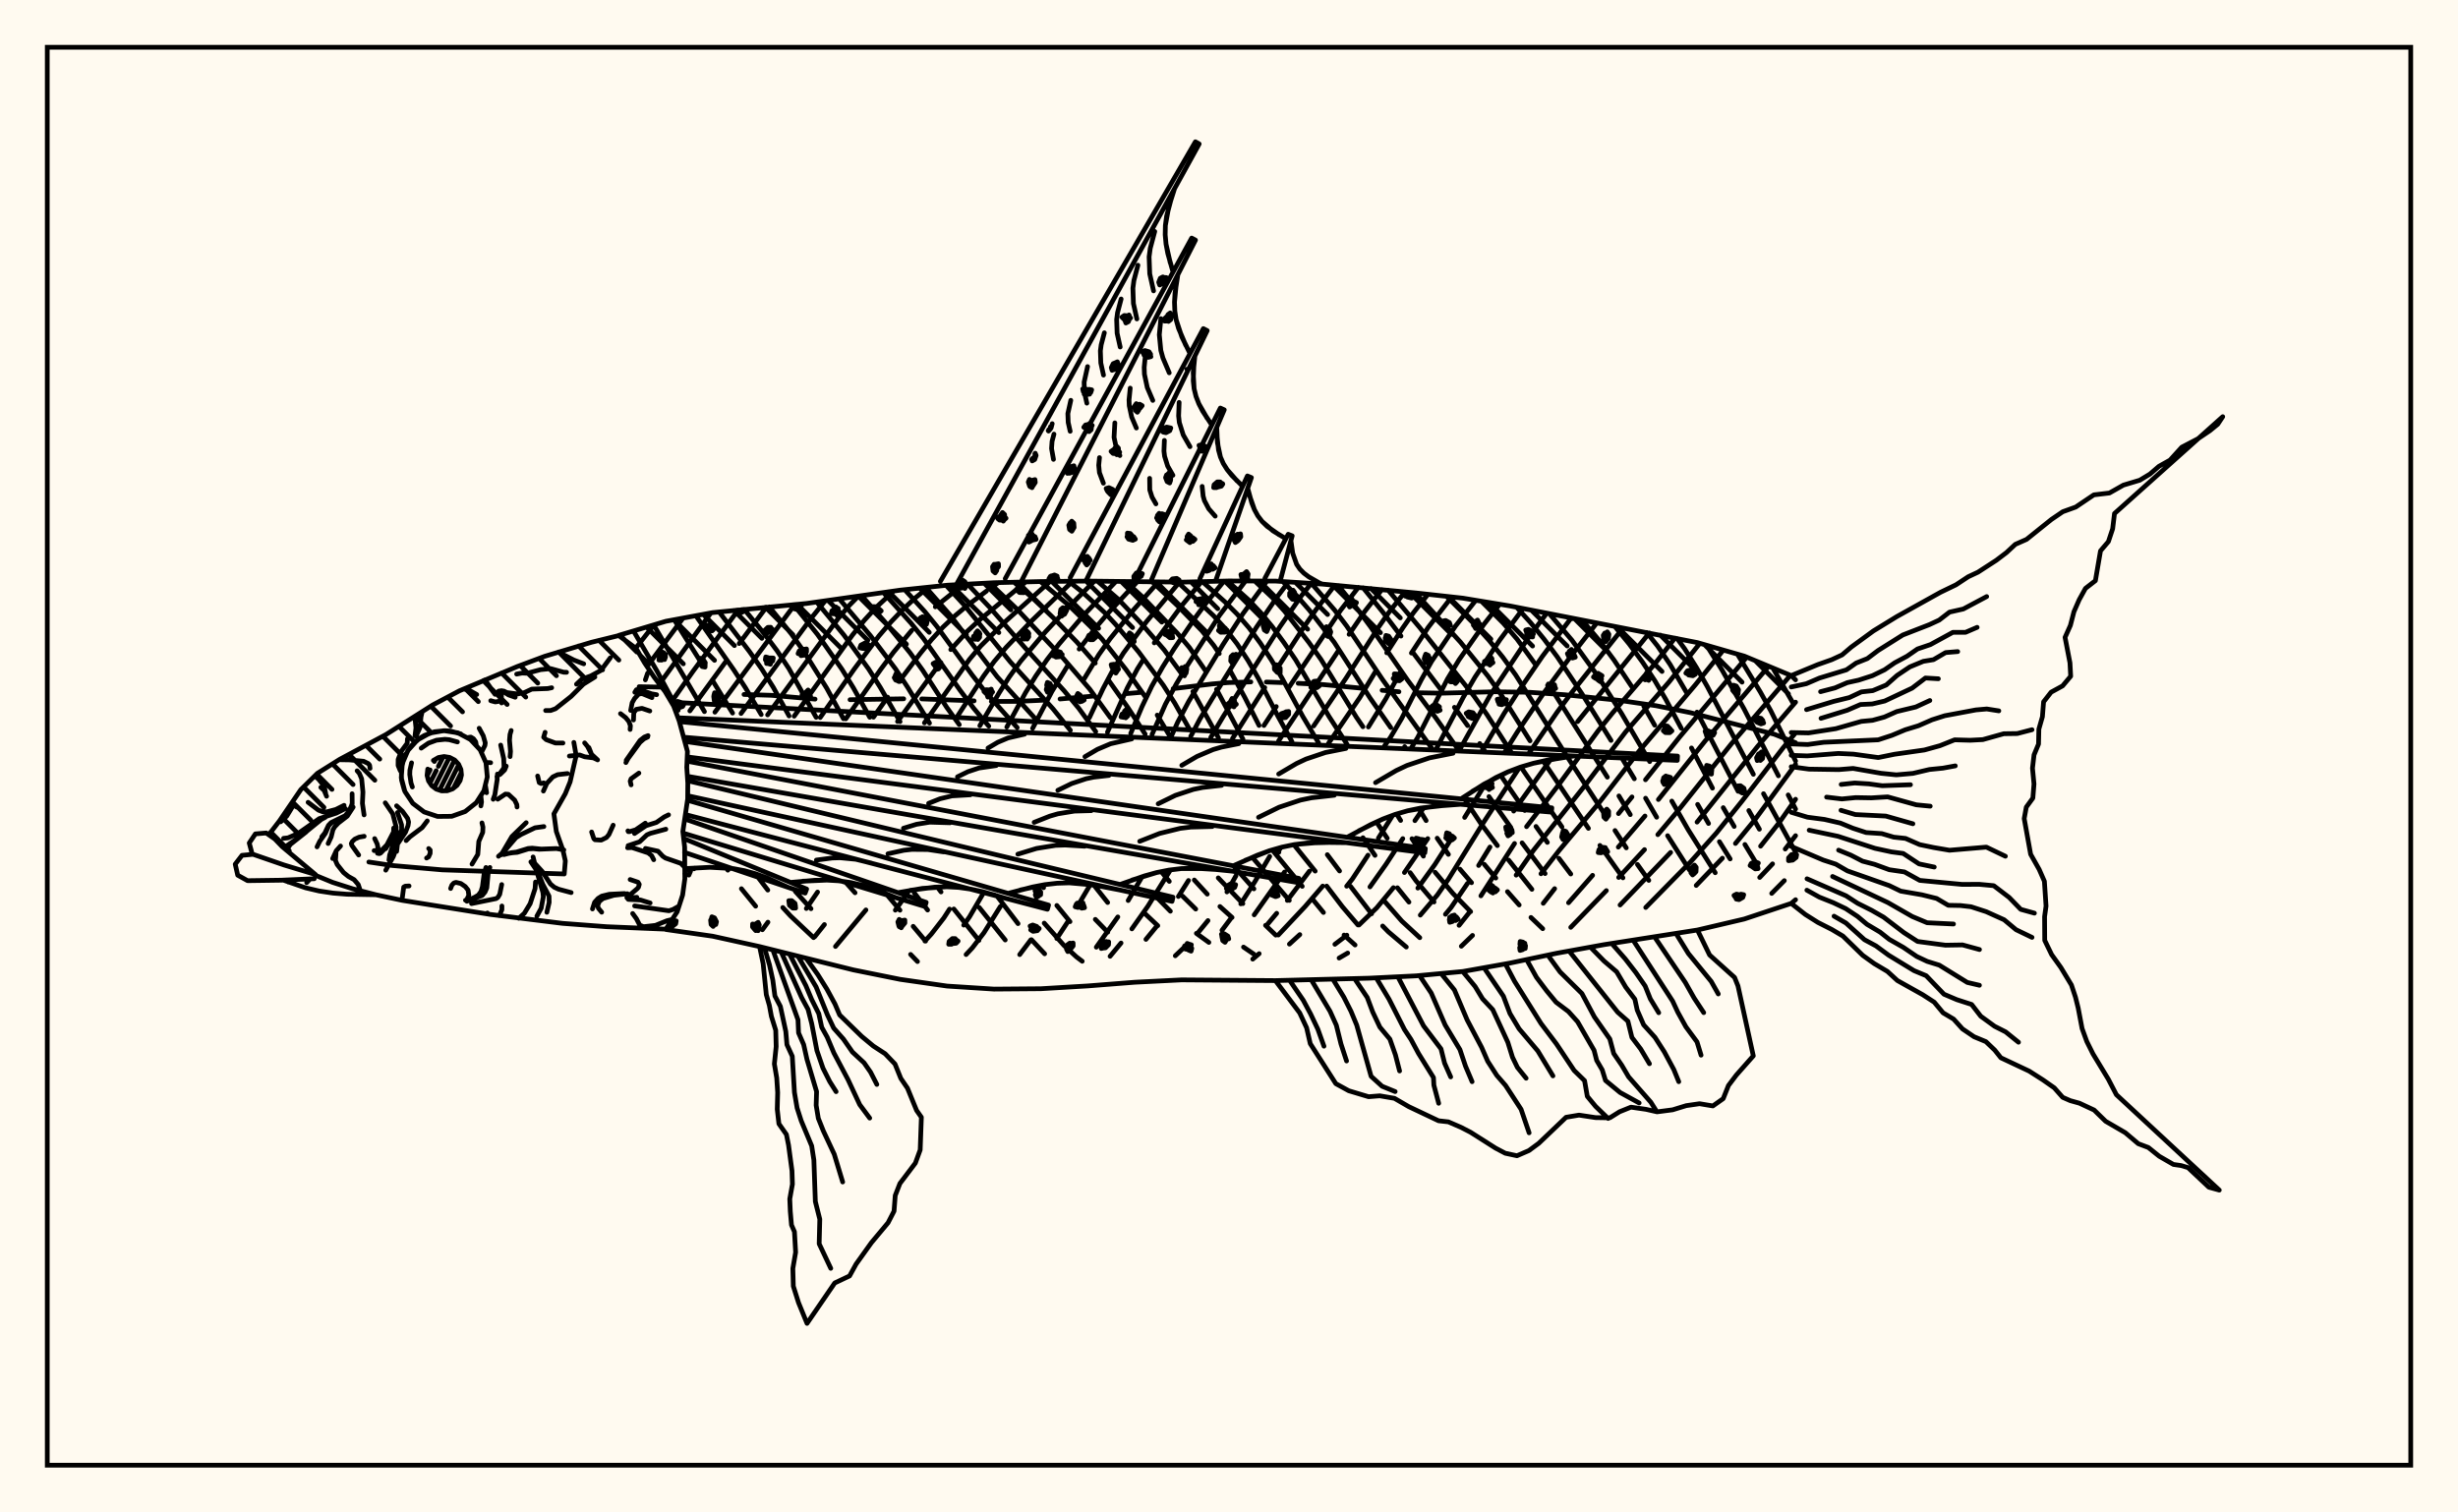 <svg xmlns="http://www.w3.org/2000/svg" width="520" height="320"><rect x="0" y="0" width="520" height="320" fill="floralwhite"/><rect x="10" y="10" width="500" height="300" stroke="black" stroke-width="1" fill="none"/><path stroke="black" stroke-width="1" fill="none" stroke-linecap="round" stroke-linejoin="round" d="
M 130.9 134.43 140.85 131.45 150.77 129.61 170.61 127.68 190.45 124.86 200.37 123.82 210.29 123.29 220.21 123.04 230.13 122.94 249.97 123.17 259.9 122.92 269.82 122.94 279.74 123.58 299.58 125.46 309.5 126.56 319.42 128.2 359.1 135.96 369.02 138.82 378.94 142.94 379.86 143.84 
M 379.86 190.36 378.94 191.14 369.02 194.44 359.1 196.77 339.26 199.88 329.34 201.68 319.42 203.77 309.5 205.54 299.58 206.47 289.66 206.96 269.82 207.47 249.97 207.32 240.05 207.82 230.13 208.6 220.21 209.19 210.29 209.27 200.37 208.63 190.45 207.21 180.53 205.21 160.69 200.27 150.77 198.08 140.86 196.66 
M 379.86 157.14 375.34 155.34 357.59 150.78 350.32 149.31 342.65 148.19 331.04 146.99 323.54 146.47 316.12 146.36 304.9 146.66 299.5 146.56 
M 295.95 146.36 292.39 146.05 
M 288.83 145.68 279.93 144.84 274.63 144.57 
M 271.21 144.42 267.89 144.3 
M 264.62 144.28 259.77 144.42 256.52 144.7 248.19 145.7 
M 241.45 146.48 238.1 146.77 
M 231.33 147.27 224.26 147.89 
M 220.65 148.15 215.19 148.4 209.72 148.41 
M 206.08 148.29 194.99 147.87 
M 191.18 147.85 179.83 148.04 
M 172.43 147.92 163.17 147.11 157.4 146.93 
M 153.64 183.63 153.98 184.11 
M 156.85 188.03 159.86 191.73 
M 159.79 184.85 162.43 188.32 
M 165.6 192.01 167.23 193.78 172.11 198.38 
M 134.02 133.5 139.02 142.03 143.47 150.28 
M 168.25 188.59 171.57 192.26 
M 138.29 132.22 149.03 150.56 
M 142.63 131.12 148.35 140.21 
M 150.68 143.88 154.98 150.87 
M 178.81 186.56 180.89 188.89 
M 192.64 201.93 194.1 203.44 
M 147.21 130.27 155.24 141.74 157.71 145.53 161.04 151.18 
M 187.43 189.06 190.39 192.58 
M 193.19 195.99 195.81 199.12 
M 152.13 129.47 158.56 137.86 161.13 141.51 163.59 145.42 166.93 151.48 
M 193.4 188.89 196.24 192.54 
M 157.44 128.92 161.72 134.13 164.4 137.69 166.91 141.48 172.66 151.77 
M 198.31 187.68 199.08 188.71 
M 201.79 192.32 207.1 198.97 
M 162.75 128.4 167.41 134.11 170.02 137.79 174.89 145.59 178.44 152.07 
M 207.16 192 212.66 198.88 
M 167.87 127.93 172.96 134.25 178.11 141.59 180.53 145.52 184 151.76 
M 210.85 189.48 215.37 195.42 
M 218.21 198.82 221 201.8 
M 172.77 127.37 178.53 134.35 183.76 141.54 186.23 145.44 190.41 152.68 
M 220.91 195.31 225.07 200.01 227.72 202.45 228.95 203.38 
M 177.54 126.69 184.14 134.48 189.48 141.56 192.03 145.43 196.64 152.99 
M 220.41 187.29 220.78 187.81 
M 223.58 191.58 226.36 195 
M 182.26 126.02 187.1 131.46 192.52 138.11 195.16 141.76 200.28 149.65 202.94 153.32 
M 231.72 194.52 234.35 197.23 
M 186.88 125.36 192.74 131.85 195.37 135.11 203.12 146.06 206 149.87 209.18 153.63 
M 231.64 187.55 234.33 190.95 
M 191.39 124.76 195.62 129.37 198.17 132.5 205.68 142.83 208.5 146.44 215.19 153.94 
M 242.21 193.29 244.93 195.85 
M 195.86 124.29 201.03 130.17 210.97 143.2 218.86 151.87 
M 244.82 189.96 247.6 192.79 
M 253.1 197.48 255.74 199.39 
M 200.15 123.84 204.01 128.04 213.7 140 222.76 149.96 226.44 154.51 
M 245.66 184.42 247.37 186.48 
M 250.18 189.6 252.96 192.34 
M 263.07 200.38 265.25 201.87 
M 204.69 123.58 209.51 128.65 216.67 136.86 225.13 146.16 228.21 149.85 231.81 154.79 
M 252.66 186.19 255.4 189.18 
M 258.08 191.8 260.65 194.11 
M 209.36 123.34 215.07 128.8 224.9 139.25 230.56 145.83 234.94 151.88 
M 257.73 185.74 262.93 191.18 
M 267.73 195.78 269.89 197.85 
M 214.51 123.18 218.22 126.31 222.93 130.82 227.8 135.83 231.71 140.3 
M 234.41 143.76 238.59 149.67 242.26 155.32 
M 260.94 183.17 265.27 188.06 
M 220.1 123.04 226 127.97 230.75 132.61 233.18 135.27 238.21 141.67 242.25 147.36 
M 244.81 151.3 247.38 155.58 
M 264.99 181.45 272.76 190.5 
M 226.07 122.98 228.98 125.27 233.68 129.6 236.01 132.11 240.89 137.94 246.1 144.97 248.52 148.76 251.71 154.41 
M 269.15 179.83 275.49 187.53 
M 277.8 190.4 279.98 193.06 
M 284.34 197.84 286.67 199.94 
M 232.18 122.97 236.57 126.77 241.22 131.66 246.27 137.48 250.06 142.66 
M 252.36 146.31 257.77 156.11 
M 273.73 178.72 278.23 184.31 
M 280.66 187.47 283.98 191.83 287.28 195.7 
M 238.17 123.06 241.69 126.28 249.03 133.92 251.62 136.99 255.22 142.19 
M 257.36 145.85 262.95 156.38 
M 280.8 180.83 283.39 184.28 
M 285.71 187.53 290.16 193.34 
M 292.51 195.92 293.72 197.16 297.51 200.37 
M 243.78 123.12 249.12 128.16 254.26 133.45 256.77 136.55 257.94 138.28 
M 260.2 141.83 263.3 147.48 266.36 153.49 
M 292.94 190.73 296.55 194.87 300.36 198.39 
M 249.17 123.17 256.74 130.28 259.28 133.08 261.72 136.24 264.04 139.77 266.2 143.51 270.35 151.53 273.32 156.91 
M 288.34 177.24 290.89 180.98 
M 295.63 187.83 298.07 190.86 
M 254.37 123.06 259.17 127.37 261.71 129.92 264.21 132.81 266.64 136.08 268.98 139.66 271.22 143.48 275.61 151.58 278.96 157.19 
M 291.19 173.91 293.48 177.36 
M 298.32 184.63 299.55 186.34 303.37 190.84 
M 259.68 122.93 264.16 126.93 266.68 129.59 269.18 132.62 271.65 136 274.1 139.61 281.14 151.56 284.99 157.5 
M 295.45 172.22 296.31 173.59 
M 298.71 177.45 301.13 181.14 
M 303.61 184.55 307.37 189.03 311.12 192.88 
M 265.45 122.93 269.19 126.46 271.74 129.3 276.89 135.91 279.47 139.53 286.91 151.69 288.33 153.76 
M 300.15 171.05 301.7 173.62 
M 304.04 177.34 306.42 180.77 
M 308.85 183.89 311.31 186.76 
M 271.4 123.05 274.38 126.09 277 129.1 282.25 135.88 289.87 147.72 294.22 153.94 
M 297.16 157.97 297.27 158.13 
M 314.01 182.87 316.44 185.78 
M 318.91 188.65 321.39 191.47 
M 323.88 194.11 326.37 196.49 
M 277.44 123.43 282.33 129.06 284.89 132.44 292.51 143.82 302.98 158.42 
M 309.58 168.68 313.28 174.24 316.78 178.91 
M 319.17 181.98 324.08 188.16 
M 283.1 123.88 287.47 129.26 289.98 132.66 297.8 143.93 303.77 151.92 308.57 158.7 
M 315 168.54 319.64 175.1 
M 322 178.33 326.87 184.83 
M 288.37 124.35 292.54 129.51 296.38 134.58 
M 298.99 138.17 304.72 145.76 
M 307.69 149.65 310.48 153.52 
M 313.05 157.31 314.16 158.99 
M 317.85 164.6 322.57 171.48 
M 324.95 174.86 327.35 178.23 
M 329.8 181.6 332.3 184.92 
M 293.67 124.87 300.37 132.8 311.85 147.31 314.56 151.17 319.78 159.28 
M 321.75 162.27 330.43 174.95 
M 299.43 125.45 308.96 135.85 314.81 143.08 317.52 146.91 323.69 156.74 
M 326.47 161.03 336.04 175.26 
M 338.47 178.87 343.34 185.73 
M 306.03 126.18 312.02 132.17 315 135.46 317.9 139.02 320.63 142.78 331.39 159.87 
M 331.58 160.15 339.25 171.93 
M 341.66 175.72 344.05 179.39 
M 346.41 182.9 348.81 186.27 
M 313.4 127.21 318.03 131.85 320.93 135.21 324.98 140.79 
M 327.56 144.71 340.04 164.43 
M 342.49 168.4 344.89 172.36 
M 320.86 128.49 323.81 131.75 326.64 135.21 329.43 138.95 334.69 146.82 340.82 156.66 
M 343.29 160.68 345.75 164.77 
M 348.13 168.88 350.47 172.91 
M 352.79 176.81 357.41 184.06 
M 327.79 129.87 332.53 135.43 338.1 143.15 343.06 150.98 349.01 161.14 
M 353.68 169.49 357.14 175.55 362.86 184.65 
M 334.74 131.26 338.58 135.8 341.45 139.65 345.35 145.49 
M 347.75 149.42 350.05 153.43 
M 359.14 170.19 361.45 174.23 
M 363.75 178.08 366.02 181.73 
M 341.66 132.6 344.66 136.24 347.48 140.08 350.06 143.98 352.39 147.95 355.67 154.07 
M 357.84 158.25 362.28 166.75 
M 364.56 170.88 366.87 174.86 
M 369.14 178.67 371.35 182.31 
M 348.36 133.81 350.66 136.68 353.32 140.59 356.83 146.59 
M 359.01 150.66 367.7 167.42 
M 369.97 171.49 372.21 175.44 
M 354.8 135.09 356.38 137.25 358.88 141.22 361.19 145.26 370.93 163.82 
M 373.08 167.93 379.86 180.29 
M 361.01 136.51 364.37 141.87 368.94 149.95 376.23 164.14 
M 378.3 168.19 379.86 171.17 
M 367.56 138.4 372.41 146.42 374.63 150.41 379.86 161.01 
M 375.04 141.32 379.29 148.7 
M 131.32 134.31 131.07 134.6 
M 138.36 132.2 134.49 137.13 
M 144.51 130.77 136.89 141.02 
M 150.38 129.69 139.5 144.73 
M 156.18 129.05 146.56 142.1 142.02 148.54 
M 162.14 128.45 156.38 136.16 
M 153.55 139.97 145.94 150.41 
M 168.15 127.9 151.24 150.68 
M 174.58 127.11 171.62 130.79 156.77 150.96 
M 181.62 126.11 179.72 128.03 177.22 130.99 162.39 151.25 
M 189.08 125.05 185.43 128.43 182.86 131.23 180.32 134.38 168.01 151.53 
M 146.96 183.64 146.85 183.82 
M 196.46 124.23 193.62 126.5 191.08 128.88 188.52 131.55 185.95 134.54 180.71 141.57 173.52 151.81 
M 204.21 123.61 201.75 125.29 197.87 128.39 
M 192.87 133.39 189.04 137.98 186.39 141.53 178.93 152.09 
M 211.22 123.26 210.63 123.67 
M 208.69 125.06 204.62 128.12 202 130.32 199.49 132.69 197.09 135.31 194.68 138.26 190.72 143.51 
M 187.79 147.5 184.78 151.74 
M 217 123.12 207.37 131.04 204.75 133.46 201.14 137.44 
M 198.82 140.4 189.88 152.65 
M 162.46 195.11 161.29 196.71 
M 222.15 123.02 212.85 131.35 207.47 136.68 205.1 139.5 195.57 152.94 
M 172.96 188.74 170.58 192.22 
M 226.91 122.98 218.41 131.2 212.88 136.94 210.34 139.94 208.08 143.04 202.44 151.71 
M 174.41 195.61 172.35 198.2 
M 231.51 122.96 226.6 127.9 221.18 133.67 215.88 139.95 213.51 143.24 211.4 146.55 207.29 153.54 
M 183.19 192.52 176.75 200.25 
M 236.07 123.03 229.33 130.08 224.06 136.25 221.49 139.59 219.11 143.05 216.96 146.54 212.99 153.83 
M 192.02 188.89 189.41 192.57 
M 240.59 123.09 234.62 129.5 232.08 132.46 228.3 137.33 
M 225.88 140.82 222.53 146.31 218.45 154.11 
M 245.05 123.13 239.8 129.03 234.85 135.14 232.47 138.5 229.1 144.05 
M 200.88 192.34 199.67 194.22 197.04 197.61 195.67 199.11 
M 249.51 123.17 242.54 131.53 237.67 138.17 235.43 141.79 233.36 145.69 230.46 151.85 
M 208.17 188.74 205.11 193.97 203.88 195.73 
M 254.19 123.07 250.04 128.08 244.19 136.02 
M 241.81 139.65 240.63 141.52 238.5 145.52 234.29 154.91 
M 211.64 191.78 208.17 197.33 205.69 200.56 204.38 201.96 
M 258.95 122.94 255.08 127.68 252.95 130.57 248.37 137.28 245.97 141.11 243.66 145.19 241.6 149.5 239.21 155.17 
M 219.73 187.42 219.49 187.83 
M 263.49 122.93 257.99 130.19 251.29 140.64 248.86 144.7 246.55 149 243.72 155.4 
M 218.08 198.84 215.72 201.97 
M 268.02 122.94 262.95 129.84 258.71 136.41 251.48 148.4 249.15 152.79 247.88 155.61 
M 230.67 187.15 228.13 191.43 
M 225.86 195.08 223.57 198.57 
M 272.59 123.12 270.12 126.38 265.79 132.74 256.41 147.87 253.86 152.1 251.9 155.81 
M 277.4 123.43 275.33 126.04 270.79 132.58 258.76 151.63 256.14 156.03 
M 241.62 185.49 238.67 190.53 
M 236.48 194 231.93 200.4 
M 282.38 123.82 278.35 129.06 276 132.44 270.08 141.56 
M 267.56 145.47 260.74 156.26 
M 247.62 184.05 242.83 191.74 239.45 196.53 
M 237.16 199.52 234.84 202.33 
M 287.38 124.26 283.63 129.09 272.65 145.47 
M 270 149.49 267.39 153.5 
M 251.43 186.29 249.29 189.68 
M 244.78 195.88 242.43 198.75 
M 292.34 124.74 288.74 129.33 285.41 134.21 
M 283.11 137.73 270.49 156.76 
M 297.22 125.23 293.83 129.56 291.61 132.73 284.75 143.5 277.91 153.6 
M 261.48 185.28 259.56 188.71 
M 255.55 194.77 253.34 197.47 
M 250.99 199.99 248.64 202.22 
M 302.09 125.74 299.06 129.58 296.76 132.85 293.37 138.12 
M 291.15 141.82 287.65 147.63 281.03 157.3 
M 268.61 181.2 265.48 186.53 262.49 191.23 
M 260.54 194.12 258.52 196.82 
M 307.11 126.3 302.14 132.74 298.59 138.17 
M 296.38 141.97 293.18 147.84 289.49 153.81 
M 271.75 184.49 265.33 193.56 
M 312.21 127.01 307.94 132.43 302.86 139.93 300.64 143.9 296.55 151.98 294.19 155.96 292.85 157.9 
M 277.01 184.32 272.33 190.51 
M 270.09 193.23 267.97 195.76 
M 317.26 127.84 313.96 132.05 308.67 139.6 306.21 143.67 299.92 156.03 298.59 158.2 
M 279.83 187.47 276.1 191.8 270.43 197.83 
M 266.38 201.77 265.02 202.93 
M 322.23 128.76 317.34 135.34 312.04 143.27 309.59 147.48 303.84 158.46 
M 294.64 172.5 291.61 177.32 
M 289.41 180.93 286.09 185.99 284.89 187.5 
M 274.98 197.74 272.78 199.75 
M 327.21 129.75 323.16 135.18 315.26 147.06 308.75 158.71 
M 301.2 170.88 299.33 173.63 
M 296.77 177.43 293.23 182.84 289.82 187.65 
M 332.37 130.78 326.29 138.88 320.91 146.75 318.22 150.92 313.49 158.96 
M 302.05 177.43 297.11 184.61 
M 294.78 187.81 291.25 192.08 287.49 195.71 
M 284.93 197.86 282.4 199.79 
M 337.76 131.86 332.15 139.06 326.54 146.69 321.03 154.82 318.29 159.2 
M 314.33 165.69 309.85 172.95 
M 307.32 177.02 303.58 182.87 299.95 187.9 
M 285.11 201.64 283.29 202.7 
M 343.33 132.9 332.33 146.75 329.41 150.69 323.39 159.46 
M 321.45 162.38 313.75 174.16 306.44 185.98 304.07 189.37 300.47 193.62 
M 348.92 133.91 333.75 152.68 
M 328.02 160.72 320.22 171.61 
M 315.21 179.21 312.81 183.12 
M 310.46 186.9 306.97 192.02 305.79 193.44 
M 354.34 135 350.21 140.3 341.11 150.88 338.07 154.65 329.65 166.16 322.95 174.9 
M 320.41 178.46 313.29 189.54 
M 311 192.86 308.67 195.78 
M 359.61 136.11 353.1 144.28 343.91 154.85 335.3 166.2 324.41 179.91 320.75 185.16 
M 311.52 197.91 309.15 200.2 
M 364.58 137.54 358.63 144.93 346.73 158.95 338.15 170.02 329.83 179.95 326 184.87 
M 369.53 139.03 355.32 155.95 348.11 164.98 
M 345.25 168.61 342.4 172.14 
M 328.89 188.02 326.48 191.12 
M 374.17 140.96 360.8 156.68 350.84 169.16 
M 348 172.65 342.36 179.23 
M 336.92 185.2 331.83 191 
M 378.77 142.88 366.27 157.39 354.95 171.57 350.72 176.59 
M 347.9 179.76 342.44 185.65 
M 339.83 188.43 332.3 196.2 
M 379.86 148.56 371.8 157.96 359.02 173.94 
M 353.43 180.35 342.73 191.48 
M 379.86 155.06 377.19 158.26 368.56 169.46 363.1 176.26 357.53 182.48 348.16 192 
M 379.86 161.71 371.21 173.5 367.14 178.46 
M 364.38 181.57 358.84 187.34 
M 379.86 169.1 376.45 173.98 372.46 179.03 
M 379.86 176.81 377.67 179.64 
M 374.99 182.77 372.27 185.65 
M 377.48 186.32 374.81 189.02 
M 198.94 123 252.89 30 253.69 30.45 202.31 123.71 
M 212.66 122.42 252.1 50.37 252.91 50.8 215.99 123.15 
M 226.4 122.22 254.57 69.53 255.39 69.95 229.71 122.95 
M 240.13 122.41 258.17 86.33 259 86.71 243.41 123.12 
M 253.85 122.42 263.89 100.7 264.74 101.05 257.14 122.99 
M 267.6 122.34 272.52 113.04 273.37 113.37 270.81 123.01 
M 278.19 122.99 279.74 123.58 
M 248.5 39.86 247.25 43.78 246.54 47.7 246.5 49.67 246.68 51.64 247.05 53.61 248.16 57.57 
M 249.18 58.11 248.58 62 248.47 63.92 248.54 65.81 248.82 67.66 250.02 71.27 251.75 74.8 
M 252.78 75.33 252.43 78.85 252.62 82.25 253.02 83.87 253.63 85.44 254.42 86.97 256.37 89.94 
M 257.41 90.42 257.55 93.66 258.19 96.68 258.8 98.07 259.61 99.36 260.59 100.58 262.88 102.88 
M 263.96 103.31 264.81 106.39 265.38 107.82 266.1 109.14 267 110.32 269.29 112.31 272.02 113.97 
M 273.1 114.39 273.48 117.05 274.31 119.4 274.99 120.4 275.85 121.27 276.87 122.04 279.2 123.38 
M 247.84 41.82 246.8 45.74 246.54 47.7 246.5 49.67 246.68 51.64 247.57 55.59 
M 244.29 48.97 243.34 52.54 243.1 54.33 243.23 57.93 244.04 61.54 
M 240.73 56.11 239.88 59.35 239.67 60.97 239.78 64.22 240.51 67.48 
M 237.18 63.26 236.42 66.15 236.23 67.6 236.33 70.5 236.98 73.42 
M 233.63 70.41 232.96 72.95 232.79 74.23 232.88 76.79 233.45 79.36 
M 230.08 77.56 229.35 80.86 229.43 83.08 229.93 85.3 
M 226.53 84.7 225.91 87.5 225.98 89.37 226.4 91.25 
M 222.97 91.85 222.57 93.37 222.46 94.89 222.87 97.19 
M 248.84 60.06 248.47 63.92 248.54 65.81 248.82 67.66 249.33 69.48 250.85 73.04 
M 245.59 67.42 245.26 70.82 245.58 74.13 246.02 75.73 247.36 78.88 
M 242.35 74.77 242.06 77.72 242.11 79.17 242.71 81.99 243.88 84.72 
M 239.1 82.12 238.85 84.62 238.9 85.85 239.41 88.24 240.4 90.56 
M 235.85 89.47 235.68 92.53 236.1 94.49 236.92 96.39 
M 232.6 96.82 232.44 98.43 232.59 99.99 233.43 102.23 
M 252.57 77.1 252.44 80.57 252.62 82.25 253.02 83.87 253.63 85.44 255.36 88.46 
M 249.45 85.14 249.34 88 249.49 89.39 250.32 92.02 251.75 94.51 
M 246.33 93.18 246.24 95.43 246.37 96.52 247.02 98.6 248.14 100.56 
M 243.21 101.21 243.24 103.66 243.72 105.18 244.54 106.61 
M 257.45 92.06 257.78 95.21 258.19 96.68 258.8 98.07 259.61 99.36 261.7 101.74 
M 254.32 102.91 254.53 104.96 254.8 105.92 255.72 107.66 257.08 109.21 
M 264.35 104.87 265.38 107.82 266.1 109.14 267 110.32 268.07 111.37 270.63 113.16 
M 142.04 148.57 354.89 159.97 354.84 160.88 143.44 151.87 
M 143.73 152.68 328.3 170.92 328.21 171.83 144.69 155.98 
M 144.91 156.87 301.54 179.54 301.42 180.45 145.38 160.14 
M 145.34 161.04 274.78 185.84 274.61 186.74 145.42 164.24 
M 145.48 165.18 248.15 189.82 247.95 190.71 145.48 168.36 
M 145.44 169.31 221.83 191.5 221.58 192.38 145.01 172.34 
M 144.87 173.28 195.94 190.92 195.66 191.79 144.5 176.26 
M 144.63 177.4 170.65 188.1 170.33 188.96 144.82 180.35 
M 144.81 183.58 146.1 184.3 145.74 185.15 144.85 184.88 
M 332.94 159.95 327.21 160.86 324.41 161.49 321.69 162.29 319.03 163.3 313.95 165.9 309.07 169.02 
M 308.96 170.17 303.31 170.59 297.8 171.54 295.14 172.31 292.54 173.29 289.99 174.46 284.99 177.15 
M 284.84 178.29 279.28 178.22 273.84 178.69 271.18 179.24 268.57 179.99 265.99 180.94 260.91 183.18 
M 260.71 184.32 255.29 183.77 249.94 183.77 247.3 184.09 244.69 184.61 242.1 185.33 236.96 187.13 
M 236.7 188.26 231.46 187.25 226.23 186.79 223.63 186.87 221.03 187.17 218.44 187.67 213.27 189.01 
M 212.96 190.13 207.92 188.67 205.39 188.12 202.85 187.76 200.3 187.62 195.15 187.96 189.98 188.86 
M 189.63 189.96 184.82 188.07 179.93 186.72 177.44 186.36 174.92 186.21 172.37 186.25 167.23 186.7 
M 166.82 187.78 162.22 185.73 159.88 184.88 157.51 184.22 155.1 183.77 150.17 183.5 145.14 183.76 
M 330.06 160.37 324.41 161.49 321.69 162.29 319.03 163.3 316.46 164.51 311.5 167.42 
M 307.4 159.36 302.41 160.35 297.66 161.95 295.39 163.02 291 165.59 
M 284.74 158.35 280.41 159.21 276.29 160.6 274.31 161.53 270.51 163.76 
M 262.08 157.34 258.41 158.07 256.64 158.59 253.24 160.04 250.01 161.93 
M 239.42 156.34 234.95 157.36 232.17 158.54 229.52 160.1 
M 216.76 155.33 213.27 156.13 211.09 157.05 209.02 158.27 
M 306.12 170.34 300.53 170.97 297.8 171.54 295.14 172.31 292.54 173.29 287.48 175.77 
M 282.28 168.25 277.47 168.79 275.13 169.28 270.6 170.79 266.25 172.92 
M 258.44 166.16 254.41 166.61 252.45 167.02 248.66 168.28 245.02 170.06 
M 234.6 164.06 231.36 164.43 229.78 164.76 226.72 165.78 223.79 167.21 
M 210.76 161.97 207.1 162.5 204.78 163.27 202.56 164.36 
M 282.05 178.22 276.54 178.36 273.84 178.69 271.18 179.24 268.57 179.99 263.45 182.02 
M 256.46 174.87 251.92 174.99 249.69 175.26 245.34 176.33 241.11 178 
M 230.88 171.51 227.29 171.61 223.81 172.18 222.11 172.67 218.78 173.99 
M 205.29 168.16 201.39 168.39 198.88 169 196.45 169.97 
M 257.99 184.01 252.6 183.68 249.94 183.77 247.3 184.09 244.69 184.61 239.52 186.19 
M 229.49 179.04 225.36 178.79 223.31 178.86 219.29 179.51 215.33 180.72 
M 200.98 174.08 196.69 173.95 193.89 174.4 191.13 175.24 
M 234.08 187.71 228.84 186.92 226.23 186.79 223.63 186.87 221.03 187.17 215.85 188.3 
M 199.69 180.25 196.29 179.74 192.9 179.71 191.21 179.9 187.85 180.64 
M 210.44 189.36 205.39 188.12 202.85 187.76 200.3 187.62 197.73 187.7 192.57 188.37 
M 184.33 182.61 181.04 181.8 177.73 181.48 176.07 181.53 172.71 181.97 
M 187.23 188.97 182.39 187.3 179.93 186.72 177.44 186.36 174.92 186.21 169.81 186.44 
M 170.61 202.84 173.03 206.23 174.93 209.27 176.64 212.42 177.63 214.74 182.31 219.29 184.76 221.32 187.26 222.95 189.34 225.12 190.57 228.16 191.98 230.23 193.91 234.94 194.92 236.38 194.67 243.29 193.65 246.08 190.38 250.4 189.39 252.94 189.14 256.24 187.87 258.71 184.35 262.92 181.11 267.45 179.73 269.96 176.59 271.45 170.73 280 168.93 275.61 167.83 272.13 167.73 268.38 168.32 264.96 168.07 260.61 167.44 259.17 167.19 256.3 167.08 253.67 167.64 250.54 167.55 247.72 166.82 242.28 166.37 240.03 164.78 237.77 164.43 234.69 164.52 231.15 164.32 228.08 163.82 225.1 164.2 221.43 164.11 217.99 163.19 215.03 162.76 212.71 162.11 210.43 161.45 203.91 160.69 200.27 
M 168.84 202.38 172.65 208.81 175.07 214.78 176.37 217.52 178.43 219.84 180.33 222.58 182.8 224.87 184.17 226.84 185.5 229.44 
M 167.06 201.92 170.48 208.53 171.72 211.48 173.22 214.47 173.84 217.35 175 219.44 176.41 222.78 179.41 228.44 181.88 233.72 183.99 236.56 
M 165.28 201.46 169.61 211.1 170.95 213.57 171.72 216.56 172.82 222.27 174.1 225.99 175.53 228.83 176.88 230.97 
M 163.51 201 168.82 215.77 168.94 218.53 170.02 221.01 170.72 224.14 172.75 230.95 172.66 233.85 173.12 236.62 174.17 239.25 176.49 244.21 178.27 250.08 
M 161.73 200.54 162.78 204.12 163.49 207.36 163.93 210.71 165.09 212.93 166.24 218.24 166.48 221.02 167.61 223.48 168.07 231.14 168.63 234.42 169.5 237.13 171.72 242.45 172.18 245.44 172.49 254.21 173.43 257.95 173.3 263.16 175.75 268.35 
M 359.1 196.77 361.67 202.05 366.96 206.81 367.68 208.61 370.92 223.4 367.33 227.46 365.66 229.67 364.55 232.45 362.37 233.99 359.55 233.52 356.72 233.93 353.86 234.81 350.56 235.24 348.22 234.71 345.04 234.25 342.63 235.22 340.56 236.51 337.54 236.46 334.05 235.93 331.31 236.39 325.53 241.9 323.44 243.44 320.92 244.53 318.45 244 316.4 242.92 311.09 239.55 309.09 238.52 306.41 237.36 304.34 237.13 298.05 234.15 295 232.38 291.9 231.85 289.53 232.04 285.34 230.78 282.6 229.28 277.19 220.81 276.42 217.45 274.95 214.3 269.82 207.47 
M 354.57 197.51 357.19 201.75 362.01 207.64 363.51 210.3 
M 350.05 198.26 356.54 207.87 358.39 211.15 360.43 214.25 
M 345.52 198.95 353.85 211.81 354.94 214.15 356.66 217.25 359.01 220.44 359.87 223.25 
M 340.98 199.63 343.84 202.89 346.07 205.77 348.04 208.62 349.13 211.33 350.91 214.27 
M 336.46 200.39 339.33 203.32 342.01 205.61 343.92 208.84 345.86 211.41 346.36 213.71 347.72 216.83 350.12 219.48 352.09 222.55 354.1 226.29 355.15 228.86 
M 331.95 201.21 342.22 214.15 344.39 216.06 345.24 219.5 347.1 221.95 348.95 225.06 
M 327.45 202.08 330.04 205.64 334.66 210.2 337.29 215.14 340.57 219.83 341.39 222.9 343.08 225.36 344.54 227.84 349.23 233.19 350.32 234.92 
M 322.96 203.03 325.05 206.78 327.2 209.63 329.19 212.04 331.81 214.02 333.75 216.18 337.23 222.22 337.78 224.35 338.96 226.37 339.65 228.6 342.74 231.15 346.77 233.36 
M 318.47 203.94 320.4 207.6 326.01 216.55 329.26 220.85 333.01 226.48 335.22 228.64 335.8 231.96 337.55 234.08 340.2 236.64 
M 313.95 204.75 318.05 210.77 319.43 214.43 321.37 217.67 325.33 222.35 328.53 227.63 
M 309.44 205.54 312.06 208.71 313.64 211.32 315.8 213.62 318.99 220.53 319.97 223.68 321.01 225.83 322.86 228.13 
M 304.87 205.97 307.69 209.45 310.39 215.81 313.43 221.57 314.73 224.54 316.65 227.52 318.51 229.66 321.79 234.7 323.49 239.68 
M 300.31 206.4 302.78 210.1 305.73 216.87 308.86 222.08 310.03 225.56 311.43 228.86 
M 295.73 206.66 301.16 217.05 304.85 221.92 305.61 224.94 306.9 227.85 
M 291.15 206.89 293.86 211.41 297.12 217.83 298.5 219.92 300.09 222.88 303.26 227.99 303.34 229.59 304.36 233.43 
M 286.57 207.05 289.25 211.05 290.4 214.11 291.92 217.32 294.04 219.86 295.21 223.19 296.09 226.59 
M 281.98 207.18 284.3 210.98 285.8 213.95 287.02 216.89 290.06 227.72 292.39 229.83 295.15 230.95 
M 277.4 207.3 281.38 213.97 282.71 216.92 283.69 220.87 284.87 224.48 
M 272.82 207.4 275.71 211.63 277.25 214.5 278.8 217.76 280.09 221.35 
M 378.94 142.94 384.57 140.61 387.52 139.57 389.7 138.56 391.64 136.91 396.31 133.5 401.27 130.46 410.53 125.31 413.79 123.74 416.38 122.03 418.45 121.06 422.32 118.55 424.48 116.91 426.35 115.17 428.73 114.12 433.99 109.9 436.39 108.27 439.13 107.28 442.96 104.7 446.26 104.31 449.21 102.64 452.68 101.6 454.83 100.3 456.74 98.66 459.08 97.35 461.56 94.62 464.93 92.86 467.51 91.12 469.17 89.76 470.23 88.16 447.33 108.65 446.94 111.88 446.04 114.59 444.37 116.55 443.29 122.86 441.19 124.49 439.86 126.89 438.75 129.43 438 132.32 436.87 134.85 437.91 140.25 438.06 143.08 436.35 145.12 433.92 146.45 432.33 148.49 432.08 151.65 431.33 154.27 431.26 157.43 430.31 159.71 429.98 162.53 430.3 165.87 430.06 168.86 428.67 170.77 428.23 173.2 429.59 180.74 431.4 183.95 432.5 186.45 432.85 191.7 432.54 193.95 432.57 198.96 434.03 201.97 435.98 204.69 438.22 208.4 439.08 210.99 439.65 213.28 440.47 217.6 441.47 220.35 442.78 222.98 446.03 228.34 447.73 231.61 469.5 251.8 467.3 251.19 462.89 247.04 461.4 246.6 459.8 246.37 456.8 244.64 454.5 242.79 452.36 241.98 449.61 239.65 445.45 237.23 443.02 234.86 439.91 233.41 437.97 232.87 436.37 232.17 434.59 230.16 432.19 228.48 429.28 226.62 423.29 223.8 422 222.18 420.13 220.39 417.62 219.35 415.17 217.69 413.3 215.62 411.07 214.29 409.19 212.03 406.78 210.47 401.4 207.46 399.29 205.53 396.51 203.88 394.07 202.13 389.88 198.05 387.52 196.65 384.58 195.16 381.92 193.48 378.94 191.14 
M 378.94 145.35 382.13 144.66 384.92 143.46 390.63 141.72 392.68 140.28 395.05 139.34 397.29 137.65 402.54 134.35 408.17 132.16 410.24 131.2 412.43 129.51 415.35 128.85 420.29 126.22 
M 385.15 146.34 388.21 145.54 390.8 144.43 393.2 143.9 396.14 142.95 398.7 141.71 400.84 140.23 403.44 138.84 405.65 137.31 408.39 136.38 413.15 133.78 415.83 133.78 418.27 132.73 
M 382.18 150.14 387.92 148.4 391.23 147.59 393.79 146.39 396.2 146.12 399.05 144.93 401.34 142.9 404.03 141.1 406.89 139.92 409.04 139.57 411.6 138.07 414.16 137.86 
M 385.24 151.98 390.79 150.27 393.59 149.06 396.08 148.94 398.72 148.32 404.52 145.59 407.33 143.45 410.07 143.61 
M 378.94 154.99 382.6 155.07 388.38 154.17 393.77 152.63 396.15 152.4 398.65 151.71 401.27 150.55 405.3 149.58 408.27 148.21 
M 378.94 157.4 382.44 157.52 385.83 157.05 397.34 156.53 400.22 155.59 403.07 154.4 405.85 153.55 408.73 152.29 411.43 151.43 418.01 150.2 420.31 150 422.86 150.4 
M 378.94 159.81 382.33 159.93 388.89 159.41 392.12 159.56 397.36 160.28 400.8 159.58 407.12 158.68 410.41 157.77 413.51 156.53 416.8 156.62 419.48 156.48 423.91 155.24 426.77 155.2 429.88 154.39 
M 378.94 162.22 382.69 162.73 389 162.83 392.03 162.58 397.95 163.61 401.17 163.94 404.68 163.63 408.17 162.81 411.04 162.52 413.65 162.04 
M 389.51 165.97 392.37 165.66 395.38 165.85 398.2 166.24 404.17 166.03 
M 386.42 168.65 389.67 169.04 392.58 168.75 395.89 168.81 399.35 168.6 405.4 170.28 408.35 170.57 
M 389.47 171.44 392.51 172.34 398.94 172.66 404.68 174.29 
M 378.94 171.86 382.38 172.9 385.97 173.37 389.33 174.14 391.98 175.23 394.79 176.15 398.1 176.37 400.62 177.12 403.12 177.39 406.11 178.7 409.09 179.32 412.42 179.89 420.22 179.23 424.25 181.16 
M 382.74 175.65 388.84 176.94 396.67 179.49 400.14 180.24 402.63 180.57 405.98 182.78 409.2 183.45 
M 388.96 179.87 391.54 180.92 394.02 182.2 396.57 182.87 399.68 184.01 402.9 184.48 406.13 186.27 415.1 187.12 418.7 187.1 421.79 187.39 425.04 189.87 427.5 192.4 430.39 193.2 
M 378.94 179.09 385.72 181.97 388.37 182.83 390.84 184.26 399.68 187.37 402.1 188.54 406.6 189.32 409.7 190.09 412.16 191.54 414.75 191.59 416.99 191.85 420.19 192.89 423.98 194.6 426.5 196.7 429.88 198.33 
M 387.69 185.44 399.39 190.96 404.54 193.91 407.69 195.23 413.27 195.5 
M 382.28 185.93 390.54 189.53 393 191.12 395.99 192.62 398.49 194.05 402.78 197.32 405.67 199.19 411.58 199.98 415.18 199.92 418.77 200.9 
M 382.25 188.34 384.89 189.81 387.85 190.99 390.47 192.24 392.98 193.9 394.96 195.56 397.73 197.21 399.67 198.74 402.66 200.44 405.5 202.37 407.71 203.41 410.26 204.2 416.19 207.86 418.76 208.46 
M 388 193.84 390.52 195.29 394.44 198.82 396.87 200.13 399.55 202.1 404.93 205.37 407.5 206.44 411.25 210.35 413.98 211.51 417.11 212.52 419.04 215.01 421.97 217.14 424.3 218.32 427.02 220.51 
M 56.86 176.62 59.12 173.69 63.63 167.08 67.14 163.62 71.87 160.66 81.66 155.41 91.5 149.18 97.19 146.16 109.39 141.04 115.26 138.85 125.13 135.89 130.9 134.47 134.58 137.2 136.38 140.27 138.42 143.31 140.69 146.3 142.51 149.37 143.69 152.54 145.43 158.98 145.29 162.36 145.51 165.69 145.48 169.05 144.46 175.93 144.84 179.23 144.88 185.94 144.41 189.37 143.26 192.91 140.86 196.59 128.34 196.07 119 195.36 103.72 193.47 85.12 190.5 79.53 189.31 74.63 188.05 70.37 186.69 66.7 185.18 
M 121.4 157.08 121.89 159.86 120.61 165.43 119.6 167.91 117.18 172.19 117.69 175.92 119.09 179.88 119.6 182.15 119.37 184.91 93.54 184.04 82.99 183.12 78.03 182.38 
M 53.61 180.78 53.33 180.61 52.73 178.36 54.03 176.43 56.32 176.24 58.14 177.51 59.69 179.12 66.77 185.06 
M 66.48 185.92 59.51 186.23 52.38 186.33 50.29 185.17 49.76 182.84 51.2 180.97 53.53 180.75 60.08 183.01 66.61 184.99 
M 85.66 167.47 84.89 164.56 85.11 161.56 86.29 158.8 88.3 156.57 90.93 155.11 93.89 154.59 96.86 155.05 99.52 156.46 101.58 158.65 102.81 161.39 103.09 164.38 102.38 167.3 100.76 169.83 98.41 171.7 95.57 172.71 92.57 172.74 89.72 171.79 87.33 169.97 85.66 167.47 
M 85.55 167.21 84.95 165.03 84.9 162.77 85.41 160.57 86.44 158.57 87.14 157.67 88.83 156.18 89.8 155.6 91.92 154.82 94.17 154.59 95.3 154.68 97.48 155.28 
M 87.24 166.51 86.95 165.65 86.69 163.87 86.72 162.96 87.07 161.4 
M 89.11 158.29 90.64 157.23 92.34 156.61 94.13 156.42 95.03 156.5 96.77 156.98 
M 90.65 165.22 90.35 164.05 90.49 162.72 
M 91.68 160.89 92.76 160.27 93.95 160.06 95.13 160.25 96.2 160.81 97.02 161.69 97.51 162.79 97.63 163.98 97.34 165.15 96.69 166.16 95.75 166.91 94.62 167.31 93.42 167.33 92.28 166.95 91.32 166.22 90.65 165.22 
M 92.13 160.63 91.89 161.11 
M 90.99 162.9 90.37 164.14 
M 93.77 160.1 92.75 162.13 
M 92.28 163.06 90.97 165.69 
M 95.07 160.24 93.62 163.15 
M 93.59 163.21 91.87 166.64 
M 96.17 160.8 92.98 167.18 
M 97.06 161.77 94.29 167.32 
M 97.58 163.48 95.94 166.77 
M 57.26 176.05 61.2 180 
M 59.65 172.94 63.08 176.37 
M 61.9 169.69 65.75 173.54 
M 64.22 166.51 68.53 170.82 
M 66.99 163.77 70.23 167.02 
M 70.34 161.62 74.7 165.99 
M 73.84 159.62 79.3 165.08 
M 77.43 157.71 80.34 160.61 
M 81 155.77 85.61 160.39 
M 84.4 153.68 87.82 157.1 
M 87.77 151.54 91.28 155.05 
M 91.14 149.41 95.32 153.59 
M 94.71 147.47 97.85 150.61 
M 98.38 145.65 101.19 148.45 
M 102.24 144 107.29 149.05 
M 106.12 142.38 111.23 147.49 
M 110.04 140.8 113.77 144.53 
M 114.05 139.3 117.72 142.97 
M 118.19 137.94 123.46 143.21 
M 122.42 136.67 127.48 141.73 
M 126.73 135.48 130.92 139.66 
M 132.16 135.4 134.72 137.96 
M 65.18 169.75 67.36 171.4 68.4 171.8 69.21 171.75 71.06 171.26 72.79 170.39 
M 83.29 175.19 83.26 176.02 81.85 178.75 80.57 180.08 79.95 180.34 
M 140 145.38 135.21 145.29 
M 125.34 192.31 125.79 190.9 126.52 190.09 127.3 189.6 128.9 189.21 132.12 189.05 
M 59.99 177.37 60.92 177.27 63.06 176.34 67.55 173.2 71.17 172.03 73.06 171.07 
M 120.46 159.96 122.63 159.73 123.7 160.12 125.54 160.35 126.21 160.66 
M 60.61 179.91 61.4 178.68 64.78 176.01 
M 135.16 163.57 133.51 164.77 133.32 165.28 133.51 166.06 
M 102.94 167.72 102.68 166.08 
M 102.83 161.57 103.29 161.33 103.8 161.37 
M 116.71 145.51 115.87 145.68 112.51 145.8 110.9 146.55 109.47 146.83 107.24 146.53 106.56 146.2 
M 108.14 154.56 107.89 155.41 107.79 156.61 108 158.99 107.91 160.08 
M 109.75 194.29 110.92 193.24 112.16 191.19 113.2 188 113.29 186.61 
M 70.38 181.65 71.14 180 72.04 179 
M 125.16 176.03 125.63 177.45 125.87 177.67 127.19 177.75 128.3 177.2 128.82 176.58 129.72 174.59 
M 102.48 143.9 104.73 146.9 
M 66.58 164.2 67.33 164.79 68.56 166.27 68.89 167.81 
M 81.5 169.86 83.09 172.19 83.81 174.98 83.8 175.9 81.59 179.57 
M 77.02 172.41 76.67 169.97 76.78 167.59 76.51 164.78 76.02 163.63 75.55 163.08 
M 137.52 141.97 137.01 142.42 136.53 143.84 
M 84.21 177.78 83.79 178.4 83.53 179.15 83.42 180.66 83.21 181.23 81.61 184.11 
M 140.86 175.44 137.58 176.32 136.87 176.63 135.3 178.11 132.88 178.92 
M 86.2 156.32 86.15 157.25 84.91 158.93 84.23 160.68 84.22 161.96 84.68 163.07 
M 104.34 169.11 104.69 168.14 105.19 164.87 105.14 164.25 
M 90.39 173.68 89.31 175.1 86.74 177.04 85.92 177.85 
M 137.1 155.64 136.31 155.95 135.4 156.67 132.48 160.86 
M 115.32 154.94 115.01 155.98 115.55 156.49 117.48 157.2 119.09 157.21 
M 90.24 181.54 90.67 181.3 91 180.55 91.01 179.87 90.69 179.53 
M 120.83 188.85 118.15 188.13 117.25 187.71 116.45 187.04 114.72 184.39 113.1 182.62 112.78 181.31 
M 102.6 143.84 104.64 146.75 
M 123.49 140.45 121.38 139.64 118.13 137.96 
M 138.91 146.98 137.87 146.8 135.13 145.84 134.64 145.93 134.3 146.47 
M 142.07 194.57 141.09 194.81 138.66 195.79 136.16 196.07 135.34 195.74 134.64 194.38 133.84 193.28 
M 137.02 155.94 136.24 156.32 135.38 157.07 132.87 160.49 132.41 161.34 
M 98.1 145.77 99.47 146.15 100.85 146.94 
M 137.47 150.43 135.81 149.87 134.6 150.08 134.08 150.79 134.02 152.33 
M 69.42 178.47 70.06 177.08 70.44 175.56 70.81 174.93 71.59 174.12 73.47 172.67 74.71 170.77 
M 87.75 151.56 88 154.01 87.8 155.66 
M 138.3 181.9 137.85 181.02 137.13 180.45 133.69 179.32 132.77 179.37 
M 115.69 193.02 116.18 190.92 116.15 189.6 114.82 187.09 113.61 183.99 112.4 182.3 
M 102.8 183.54 102.42 184.84 102.06 187.6 101.75 188.63 101.2 189.38 100.5 189.8 99.13 190.44 98.47 190.47 
M 78.28 162.57 78.19 161.89 77.92 161.56 76.93 161.07 74.01 160.78 71.74 160.74 
M 127.29 193 126.6 192.18 126.43 191.58 126.79 190.72 127.55 190.11 129.85 189.42 132.73 189.09 
M 131.27 150.99 132.37 151.84 133.03 152.64 133.37 153.54 133.3 154.34 
M 102.95 193.34 103.11 193.17 
M 105.92 157.64 106.56 160.5 106.63 162.19 106.53 162.59 105.63 163.81 
M 75.88 180.9 74.43 178.86 74.32 178.48 74.53 178.05 75.06 177.54 75.98 177.12 77.04 176.94 
M 89.32 150.56 89.06 151.68 88.86 153.9 88 155.8 
M 67.07 179.18 67.64 178 68.83 176.32 69.55 174.69 70.09 174.12 70.77 173.7 72.95 172.67 73.82 171.63 74.51 170.12 
M 106.11 148.73 106.07 146.81 105.69 146.46 105.21 146.59 
M 79.26 177.43 79.8 178.57 79.99 179.46 79.68 179.93 79.15 179.97 
M 59.38 173.87 60.66 172.67 61.9 170.64 62.31 170.46 62.82 170.78 
M 101.96 174.11 102.17 175 102.12 176.11 101.29 178.03 101.08 180.78 99.86 182.82 
M 114.96 167.37 115.68 165.75 116.96 164.37 117.97 163.9 120.04 163.66 
M 68.08 177.04 68.72 176.25 69.49 174.62 70.03 174.05 72.98 172.6 73.45 172.15 74.24 170.81 74.51 169.98 74.49 167.94 
M 137.54 191.05 135.5 190.42 132.93 190.29 132.61 189.91 132.93 189.49 
M 86.07 159.31 85.3 160.08 
M 101.37 154.08 102.24 155.69 102.66 157.17 102.58 157.73 101.83 159.22 
M 113.58 193.83 114.49 192.16 114.94 189.75 114.86 188.84 113.47 184.06 112.31 182.35 
M 136.52 174.16 134.48 175.57 133.16 175.96 132.93 175.96 132.84 175.79 
M 105.3 169.09 106.92 168.01 107.55 168.06 108.88 169.29 109.34 170.24 109.38 170.74 
M 84.34 161.66 84.52 162.39 84.98 163.27 
M 112.6 179.57 111.78 179.61 109.42 180.34 107.97 180.46 106.61 180.81 
M 76.23 188.46 75.79 187.15 74.92 186.12 73.69 185.43 72.67 184.6 71.34 182.92 70.97 182.06 71.08 180.49 
M 67.87 166.59 68.58 167.25 69.09 168.47 
M 103.64 183.53 103.29 184.59 102.99 187.85 102.61 188.73 102.01 189.46 98.77 190.69 
M 115.06 174.88 113.19 175.14 110.23 176.55 109.15 177.23 106.03 180.86 
M 111.32 174.06 108.29 177 106.22 180.52 105.46 181.17 
M 119.28 179.82 117.72 179.53 114.51 179.65 112.59 179.45 111.72 179.52 109.25 180.28 108.18 180.4 
M 125.85 143.24 123.42 144.75 120.81 147.35 117.53 149.95 116.48 150.33 115.43 150.33 
M 106.14 187.15 105.72 189.21 105.33 189.87 104.96 190.12 99.76 191.18 
M 101.73 170.51 101.87 169.69 101.72 168.33 
M 137.92 147.6 135.87 146.76 135.13 146.82 134.25 147.78 133.74 148.68 133.42 150.31 
M 85.04 190.48 85.41 187.68 85.74 187.49 86.54 187.45 
M 141.43 172.4 140.52 172.85 138.87 174.01 136.66 174.7 134.23 176.35 
M 59.9 179.29 60.78 178.87 63.45 177.04 67.99 173.36 68.81 172.93 
M 98.8 156.08 99.6 155.95 100.17 156.3 100.64 156.95 100.79 157.81 
M 124.58 158.16 125.15 159.6 126.42 160.78 
M 103.82 148.25 104.78 148.51 105.48 148.4 105.91 148.11 106.07 147.65 106.02 146.85 105.81 146.54 105.53 146.48 
M 129.11 139.18 127.13 141.85 125.01 143 123.06 143.72 121.96 144.76 
M 108.99 147.52 107.59 147.03 106.17 146.13 105.51 146.22 105.05 146.69 
M 95.33 187.98 95.6 187.27 96.01 186.83 96.46 186.69 97.49 186.93 98.42 187.57 99.02 188.31 99.18 189.4 98.88 190.05 
M 83.13 176.79 81.65 179.31 80.52 180.49 80.24 180.61 79.86 180.53 
M 119.86 142.24 119.27 142.23 116.52 141.47 114.36 141.68 111.5 142.45 110.45 142.4 109.3 142.62 
M 143.52 191.78 142.38 192.42 141.52 192.7 134.26 191.67 
M 107.1 162.09 106.76 162.91 105.8 163.84 105.41 164.02 105.23 163.77 
M 105.63 193.73 106.18 192.48 106.18 191.69 
M 134.73 189.85 133.06 189.97 132.83 189.71 133.06 189.41 
M 144.81 183.43 144.03 182.67 140.78 181.54 140.22 181.16 139.21 180.09 136.55 179.51 
M 83.9 170.49 85.16 171.67 86.24 173.17 86.44 173.92 86.33 174.67 85.79 176.05 84.09 178.6 83.91 180.14 
M 116.62 179.57 114.06 179.68 112.18 179.49 109.6 180.23 107.32 180.6 
M 123.68 157.18 124.29 157.92 125.2 159.7 
M 113.74 164.18 114.08 165.58 114.48 165.78 115.04 165.64 
M 84.09 171.91 84.96 174.53 84.98 175.51 84.5 176.63 83.28 178.34 82.43 180.91 82.29 181.97 
M 133.31 186.09 134.98 186.66 135.24 187.11 135.07 187.72 134.81 188.02 133.16 189.43 
M 85.92 159.67 85.28 160.42 84.91 161.43 
M 59.95 186.22 64.64 187.84 67.53 188.52 70.46 188.96 73.44 189.2 79.53 189.31 
M 64.88 186.74 65.48 186.1 
M 61.01 186.63 60.94 186.18 
M 131.14 134.36 132.24 135.46 
M 135.44 138.66 136.68 139.91 
M 136.78 132.67 144.56 140.45 
M 142.58 131.13 151.16 139.71 
M 148.77 129.99 155.37 136.59 
M 155.27 129.15 161.18 135.06 
M 161.93 128.47 167.75 134.29 
M 168.65 127.86 177.77 136.97 
M 175.16 127.03 183.6 135.47 
M 181.58 126.12 191.76 136.29 
M 188.01 125.2 196.59 133.79 
M 194.57 124.42 204.45 134.31 
M 201.25 123.77 211.31 133.84 
M 208.21 123.4 213.85 129.04 
M 215.31 123.16 221.33 129.18 
M 222.51 123.02 232.42 132.93 
M 229.77 122.95 239.6 132.78 
M 237.21 123.05 245.79 131.63 
M 244.62 123.13 255.26 133.76 
M 251.96 123.12 257.62 128.79 
M 259.11 122.94 267.85 131.68 
M 266.44 122.94 276.64 133.13 
M 274.06 123.22 280.86 130.02 
M 281.96 123.78 292.04 133.86 
M 290.02 124.5 296.24 130.73 
M 298.17 125.32 307.05 134.2 
M 306.41 126.22 315.4 135.21 
M 314.99 127.47 324.22 136.69 
M 323.97 129.1 331.54 136.68 
M 333.13 130.93 340.33 138.13 
M 342.23 132.7 351.61 142.07 
M 351.25 134.37 358.12 141.25 
M 360.61 136.4 368.54 144.33 
M 371.33 139.78 378.36 146.81 
M 234.33 126.36 234.93 126.28 235.7 126.78 235.86 127.37 235.26 127.45 234.49 126.94 234.33 126.36 
M 235.78 126.74 235.24 127.02 234.35 126.81 234 126.32 234.54 126.04 235.43 126.25 235.78 126.74 
M 230.62 135.36 230.7 134.76 231.38 134.15 231.99 134.14 231.91 134.74 231.23 135.35 230.62 135.36 
M 231.8 134.25 231.52 134.79 230.67 135.14 230.1 134.94 230.37 134.4 231.22 134.06 231.8 134.25 
M 223.89 122.84 223.29 122.93 222.52 122.44 222.34 121.86 222.94 121.77 223.72 122.26 223.89 122.84 
M 223.64 121.89 223.33 122.41 222.46 122.69 221.9 122.46 222.21 121.94 223.08 121.65 223.64 121.89 
M 247.98 122.74 248.55 122.52 249.4 122.84 249.7 123.38 249.13 123.59 248.27 123.27 247.98 122.74 
M 249.44 122.7 249.03 123.15 248.12 123.27 247.62 122.93 248.03 122.48 248.94 122.37 249.44 122.7 
M 239.38 135.7 238.89 135.34 238.67 134.45 238.96 133.91 239.45 134.27 239.66 135.16 239.38 135.7 
M 238.49 134.64 239.09 134.6 239.83 135.15 239.95 135.75 239.35 135.79 238.61 135.23 238.49 134.64 
M 240 122.16 240.25 121.6 241.08 121.22 241.67 121.38 241.42 121.94 240.59 122.32 240 122.16 
M 241.01 121.09 241.04 121.7 240.49 122.43 239.9 122.55 239.86 121.95 240.41 121.22 241.01 121.09 
M 229.9 119.54 229.54 119.06 229.59 118.14 230.02 117.71 230.39 118.19 230.33 119.11 229.9 119.54 
M 230.65 118.54 230.1 118.79 229.22 118.54 228.89 118.03 229.44 117.77 230.33 118.03 230.65 118.54 
M 224.58 130.38 224.26 129.86 224.4 128.96 224.86 128.57 225.18 129.08 225.04 129.99 224.58 130.38 
M 224.65 130.17 224.52 129.57 224.96 128.77 225.53 128.56 225.66 129.15 225.22 129.96 224.65 130.17 
M 238.51 112.79 239.11 112.87 239.72 113.56 239.72 114.17 239.12 114.08 238.51 113.4 238.51 112.79 
M 238.42 113.57 238.97 113.31 239.85 113.56 240.19 114.07 239.64 114.32 238.75 114.07 238.42 113.57 
M 251.73 114.81 251.27 114.42 251.13 113.52 251.45 113 251.91 113.39 252.05 114.3 251.73 114.81 
M 250.96 114.22 251.4 113.8 252.31 113.74 252.8 114.11 252.36 114.54 251.44 114.59 250.96 114.22 
M 244.68 109.58 244.95 109.04 245.8 108.69 246.38 108.88 246.11 109.42 245.26 109.77 244.68 109.58 
M 245.23 108.6 245.65 109.04 245.68 109.96 245.3 110.43 244.89 109.99 244.85 109.07 245.23 108.6 
M 253.58 127.96 253.63 127.35 254.29 126.72 254.9 126.69 254.84 127.29 254.18 127.93 253.58 127.96 
M 254.82 126.93 254.44 127.41 253.54 127.58 253.01 127.28 253.39 126.8 254.29 126.63 254.82 126.93 
M 248.21 133.64 247.91 134.17 247.04 134.47 246.48 134.25 246.78 133.72 247.64 133.42 248.21 133.64 
M 246.67 133.76 247.27 133.73 247.99 134.31 248.1 134.91 247.49 134.93 246.78 134.35 246.67 133.76 
M 260.86 138.51 261.22 139 261.15 139.91 260.72 140.34 260.36 139.85 260.43 138.93 260.86 138.51 
M 260.8 140.12 260.61 139.55 260.95 138.7 261.49 138.42 261.69 139 261.34 139.85 260.8 140.12 
M 264.03 122.6 263.43 122.67 262.67 122.15 262.52 121.56 263.12 121.49 263.88 122.01 264.03 122.6 
M 263.45 122.76 263.13 122.24 263.26 121.34 263.72 120.94 264.05 121.45 263.91 122.36 263.45 122.76 
M 259.6 133.34 259.16 133.75 258.24 133.77 257.77 133.39 258.22 132.98 259.14 132.96 259.6 133.34 
M 259.36 133.57 258.75 133.58 258.05 132.98 257.96 132.38 258.56 132.38 259.26 132.97 259.36 133.57 
M 268.09 131.51 268.4 132.03 268.24 132.93 267.76 133.31 267.45 132.79 267.62 131.89 268.09 131.51 
M 267.49 131.87 267.99 132.2 268.24 133.08 267.99 133.63 267.48 133.3 267.23 132.42 267.49 131.87 
M 250.01 141.25 250.53 141.57 250.81 142.44 250.57 143 250.05 142.68 249.77 141.81 250.01 141.25 
M 250.45 142.8 250.14 142.28 250.29 141.38 250.76 141 251.08 141.52 250.92 142.42 250.45 142.8 
M 261.4 114.47 261.33 113.86 261.85 113.11 262.43 112.95 262.5 113.56 261.98 114.31 261.4 114.47 
M 261.82 113.02 262.08 113.56 261.84 114.45 261.34 114.79 261.07 114.24 261.31 113.36 261.82 113.02 
M 273.56 124.87 273.9 125.37 273.8 126.28 273.36 126.7 273.01 126.2 273.11 125.29 273.56 124.87 
M 272.83 125.47 273.43 125.57 274.02 126.27 274.01 126.88 273.41 126.78 272.82 126.07 272.83 125.47 
M 257.06 120.14 256.54 120.45 255.64 120.31 255.25 119.84 255.76 119.52 256.67 119.67 257.06 120.14 
M 256.25 119.3 256.35 119.9 255.87 120.68 255.29 120.86 255.19 120.26 255.68 119.48 256.25 119.3 
M 259.72 148.97 260.19 148.58 261.1 148.6 261.55 149.01 261.08 149.4 260.17 149.38 259.72 148.97 
M 261.04 149.56 260.55 149.2 260.36 148.3 260.65 147.77 261.13 148.13 261.33 149.03 261.04 149.56 
M 235.79 140.6 236.25 140.99 236.39 141.9 236.06 142.41 235.6 142.02 235.46 141.11 235.79 140.6 
M 236.62 141.62 236.02 141.7 235.24 141.21 235.07 140.63 235.67 140.54 236.44 141.04 236.62 141.62 
M 256.94 102.82 257.29 102.32 258.18 102.09 258.66 102.33 
M 258.69 102.41 258.38 102.86 257.49 103.09 256.94 102.82 
M 258.14 101.97 258.05 102.57 257.36 103.17 256.75 103.16 256.84 102.56 257.53 101.96 258.14 101.97 
M 247.27 101.89 246.88 101.43 246.88 100.52 247.28 100.06 247.67 100.52 247.67 101.44 247.27 101.89 
M 246.79 100.48 247.32 100.76 247.65 101.62 247.45 102.19 246.91 101.9 246.58 101.05 246.79 100.48 
M 270.83 142.35 270.23 142.28 269.61 141.61 269.59 141 270.19 141.07 270.81 141.75 270.83 142.35 
M 270.84 141.97 270.24 141.89 269.63 141.21 269.62 140.61 270.22 140.68 270.83 141.36 270.84 141.97 
M 221.6 146.46 221.34 145.91 221.58 145.03 222.08 144.69 222.34 145.24 222.1 146.12 221.6 146.46 
M 222.36 146.04 221.81 145.79 221.42 144.96 221.58 144.38 222.14 144.62 222.53 145.45 222.36 146.04 
M 228.02 146.72 228.52 147.07 228.75 147.96 228.48 148.5 227.98 148.15 227.75 147.27 228.02 146.72 
M 227.57 147.76 228.09 147.46 228.99 147.63 229.37 148.1 228.85 148.41 227.95 148.24 227.57 147.76 
M 278.57 144.09 278.54 144.7 277.91 145.36 277.31 145.42 277.34 144.82 277.97 144.15 278.57 144.09 
M 277.27 144.97 277.77 144.62 278.68 144.7 279.1 145.14 278.61 145.49 277.69 145.41 277.27 144.97 
M 280.62 132.59 281.17 132.85 281.53 133.7 281.35 134.27 280.81 134.01 280.44 133.17 280.62 132.59 
M 280.61 132.85 281.08 133.23 281.24 134.13 280.92 134.66 280.45 134.27 280.29 133.37 280.61 132.85 
M 272.5 150.93 272.19 151.45 271.32 151.74 270.76 151.51 271.07 150.99 271.94 150.7 272.5 150.93 
M 271.4 151.88 271.41 151.27 272.03 150.6 272.63 150.53 272.62 151.13 272 151.81 271.4 151.88 
M 238.74 150.74 238.54 151.32 237.76 151.79 237.16 151.68 237.35 151.1 238.14 150.63 238.74 150.74 
M 238.16 151.88 237.81 151.38 237.89 150.47 238.33 150.05 238.68 150.54 238.6 151.46 238.16 151.88 
M 285.97 126.65 286.24 127.19 286.01 128.08 285.52 128.43 285.25 127.88 285.47 127 285.97 126.65 
M 285.19 127.97 285.53 127.47 286.42 127.23 286.97 127.5 286.62 128 285.74 128.23 285.19 127.97 
M 259.44 187.99 259.64 187.41 260.43 186.95 261.03 187.06 260.83 187.64 260.04 188.1 259.44 187.99 
M 259.81 188.08 260.02 187.51 260.81 187.06 261.41 187.18 261.21 187.75 260.41 188.2 259.81 188.08 
M 216.25 135.2 216.35 134.6 217.05 134.02 217.66 134.03 217.56 134.63 216.85 135.21 216.25 135.2 
M 217.3 135.22 216.85 134.81 216.75 133.9 217.09 133.4 217.54 133.81 217.64 134.72 217.3 135.22 
M 215.25 124.96 215.72 124.57 216.64 124.6 217.08 125.01 216.61 125.4 215.69 125.37 215.25 124.96 
M 216.8 124.69 216.35 125.1 215.43 125.13 214.97 124.74 215.41 124.33 216.33 124.31 216.8 124.69 
M 219.19 114.11 218.6 114.25 217.79 113.83 217.56 113.26 218.15 113.12 218.97 113.55 219.19 114.11 
M 218.36 112.99 218.56 113.56 218.22 114.41 217.68 114.69 217.48 114.12 217.82 113.27 218.36 112.99 
M 226.87 112.1 226.44 111.67 226.37 110.76 226.73 110.27 227.16 110.69 227.23 111.61 226.87 112.1 
M 226.41 110.6 226.89 110.98 227.06 111.88 226.75 112.4 226.27 112.03 226.11 111.13 226.41 110.6 
M 235.62 104.75 235.01 104.7 234.37 104.04 234.34 103.44 234.94 103.49 235.58 104.14 235.62 104.75 
M 235.68 104.11 235.09 104.28 234.26 103.9 234.01 103.35 234.59 103.18 235.42 103.56 235.68 104.11 
M 229.44 192.05 228.84 192.15 228.05 191.67 227.87 191.09 228.47 190.99 229.25 191.47 229.44 192.05 
M 229.11 191.04 228.87 191.6 228.05 192 227.46 191.85 227.7 191.29 228.52 190.89 229.11 191.04 
M 268.72 188.8 269.3 188.61 270.14 188.97 270.41 189.52 269.83 189.7 268.98 189.34 268.72 188.8 
M 270.03 189.67 269.51 189.37 269.21 188.5 269.43 187.94 269.96 188.24 270.26 189.11 270.03 189.67 
M 259.95 198.64 259.35 198.73 258.57 198.24 258.4 197.66 259 197.57 259.77 198.06 259.95 198.64 
M 258.77 197.58 259.25 197.94 259.45 198.84 259.16 199.37 258.67 199.01 258.48 198.11 258.77 197.58 
M 270.69 179.38 270.8 179.61 270.22 179.79 269.84 179.63 
M 270.33 179.48 270.53 179.71 270.55 180.32 269.94 180.24 269.48 179.73 
M 251.98 201.24 251.42 201.01 251.01 200.19 251.16 199.6 251.72 199.83 252.13 200.65 251.98 201.24 
M 252.04 199.9 251.79 200.45 250.96 200.84 250.38 200.67 250.62 200.12 251.45 199.73 252.04 199.9 
M 227.19 98.54 227.3 99.14 226.84 99.93 226.26 100.13 226.15 99.53 226.62 98.74 227.19 98.54 
M 226.87 98.65 226.93 99.26 226.4 100.01 225.82 100.15 225.75 99.55 226.28 98.8 226.87 98.65 
M 209.69 145.8 209.88 146.38 209.52 147.22 208.98 147.49 208.79 146.91 209.15 146.07 209.69 145.8 
M 209.99 146.41 209.51 146.78 208.59 146.72 208.16 146.3 208.64 145.93 209.56 145.99 209.99 146.41 
M 293.2 134.44 293.78 134.6 294.3 135.36 294.22 135.96 293.64 135.8 293.12 135.04 293.2 134.44 
M 293.05 134.96 293.66 134.99 294.33 135.62 294.39 136.22 293.78 136.19 293.11 135.56 293.05 134.96 
M 297.27 126.12 297.51 125.56 298.01 125.31 
M 298.87 125.39 298.68 125.86 297.86 126.27 297.27 126.12 
M 297.4 125.82 297.95 125.55 298.83 125.77 299.18 126.27 298.64 126.54 297.75 126.32 297.4 125.82 
M 296.56 143.66 296.08 144.03 295.17 143.97 294.73 143.55 295.22 143.18 296.13 143.24 296.56 143.66 
M 296.3 143.85 295.7 143.82 295.03 143.19 294.97 142.58 295.58 142.61 296.24 143.24 296.3 143.85 
M 211.23 119.28 211.25 119.88 210.68 120.6 210.09 120.71 210.06 120.11 210.63 119.39 211.23 119.28 
M 210.31 119.39 210.76 119.8 210.87 120.71 210.53 121.21 210.08 120.81 209.97 119.9 210.31 119.39 
M 218.33 103.18 217.82 102.86 217.54 101.99 217.78 101.43 218.3 101.75 218.57 102.63 218.33 103.18 
M 217.93 102.99 217.86 102.39 218.36 101.63 218.95 101.47 219.02 102.07 218.52 102.83 217.93 102.99 
M 212.83 109.64 212.37 110.04 211.46 110.04 211.08 109.72 
M 211.25 109.43 211.45 109.25 212.37 109.25 212.83 109.64 
M 212.25 110.26 211.81 109.84 211.73 108.92 212.08 108.43 212.52 108.85 212.6 109.77 212.25 110.26 
M 255.5 94.8 255.14 95.29 254.24 95.48 253.71 95.19 254.07 94.71 254.97 94.51 255.5 94.8 
M 255.3 95.03 254.72 95.19 253.89 94.79 253.65 94.23 254.24 94.07 255.06 94.47 255.3 95.03 
M 222.6 89.64 222.36 90.56 221.9 90.86 
M 222.22 90.29 222.22 90.75 221.82 91.2 221.75 91.12 
M 199.06 140.19 199.11 140.8 198.55 141.53 197.96 141.66 197.92 141.05 198.47 140.32 199.06 140.19 
M 199.2 140.79 198.67 141.08 197.77 140.89 197.4 140.41 197.93 140.12 198.83 140.3 199.2 140.79 
M 205.83 135.21 205.96 134.62 206.7 134.08 207.31 134.12 207.17 134.72 206.44 135.26 205.83 135.21 
M 206.87 135.3 206.45 134.86 206.42 133.94 206.8 133.47 207.22 133.91 207.25 134.83 206.87 135.3 
M 304.53 149.56 304.1 149.99 303.19 150.05 302.7 149.69 303.13 149.26 304.05 149.2 304.53 149.56 
M 302.92 149.69 303.48 149.45 304.35 149.74 304.67 150.26 304.11 150.49 303.24 150.21 302.92 149.69 
M 301.61 138.4 302.16 138.66 302.52 139.5 302.34 140.08 301.8 139.82 301.43 138.98 301.61 138.4 
M 301.45 138.79 302 139.03 302.41 139.85 302.26 140.44 301.7 140.2 301.29 139.38 301.45 138.79 
M 305.23 131.41 305.83 131.28 306.63 131.73 306.84 132.3 306.24 132.42 305.44 131.98 305.23 131.41 
M 305.6 131.31 306.1 131.65 306.34 132.53 306.08 133.08 305.58 132.74 305.34 131.85 305.6 131.31 
M 314.03 139.95 314.54 139.61 315.45 139.74 315.85 140.19 315.34 140.52 314.43 140.4 314.03 139.95 
M 315.19 140.72 314.81 140.25 314.85 139.33 315.26 138.89 315.64 139.36 315.6 140.28 315.19 140.72 
M 300.65 178.82 300.06 178.68 299.53 177.94 299.58 177.33 300.17 177.47 300.71 178.22 300.65 178.82 
M 299.72 178.65 299.9 178.07 300.67 177.58 301.27 177.68 301.1 178.26 300.32 178.75 299.72 178.65 
M 222.67 138.71 222.93 138.16 223.77 137.8 224.35 137.98 224.09 138.53 223.25 138.89 222.67 138.71 
M 222.9 138.7 223.31 138.25 224.22 138.13 224.72 138.47 224.32 138.92 223.41 139.03 222.9 138.7 
M 230.61 89.5 230.95 90.01 230.84 90.92 230.39 91.32 230.05 90.82 230.16 89.91 230.61 89.5 
M 231.07 90 230.71 90.49 229.81 90.69 229.28 90.4 229.64 89.92 230.53 89.72 231.07 90 
M 235.05 95.5 235.55 95.15 236.46 95.23 236.88 95.67 236.39 96.02 235.47 95.94 235.05 95.5 
M 236.27 96.21 235.85 95.77 235.82 94.85 236.2 94.38 236.61 94.82 236.65 95.74 236.27 96.21 
M 312.57 131.19 312.85 131.72 312.65 132.62 312.17 132.98 311.88 132.44 312.08 131.55 312.57 131.19 
M 311.69 132.25 312.21 131.93 313.11 132.08 313.5 132.55 312.98 132.87 312.07 132.72 311.69 132.25 
M 219.85 196.45 219.46 196.91 218.55 197.05 218.04 196.73 218.43 196.26 219.34 196.13 219.85 196.45 
M 219.64 196.55 219.08 196.77 218.21 196.46 217.92 195.93 218.48 195.71 219.34 196.02 219.64 196.55 
M 219.27 189.89 219.02 189.33 219.28 188.45 219.79 188.13 220.04 188.68 219.78 189.56 219.27 189.89 
M 220.15 189.32 219.56 189.23 218.97 188.52 218.98 187.91 219.58 188.01 220.17 188.72 220.15 189.32 
M 227.02 199.52 227.03 200.13 226.45 200.84 225.85 200.94 225.84 200.33 226.42 199.63 227.02 199.52 
M 226.32 199.54 226.6 200.08 226.38 200.97 225.89 201.33 225.61 200.79 225.83 199.9 226.32 199.54 
M 234.06 199.2 234.11 199.8 233.57 200.54 232.98 200.68 232.93 200.08 233.47 199.34 234.06 199.2 
M 233.27 200.59 233.31 199.99 233.95 199.33 234.55 199.28 234.51 199.89 233.87 200.54 233.27 200.59 
M 306.06 176.2 306.63 176.41 307.07 177.22 306.94 177.81 306.37 177.6 305.93 176.79 306.06 176.2 
M 305.86 177.27 306.32 176.88 307.24 176.9 307.69 177.3 307.23 177.69 306.31 177.68 305.86 177.27 
M 313.97 166.14 314.52 165.87 315.4 166.11 315.74 166.61 315.2 166.87 314.31 166.64 313.97 166.14 
M 315.01 167.05 314.7 166.53 314.87 165.63 315.34 165.25 315.65 165.77 315.49 166.67 315.01 167.05 
M 195.15 130.48 195.71 130.7 196.14 131.51 196 132.1 195.44 131.88 195.01 131.07 195.15 130.48 
M 196.2 130.98 195.76 131.4 194.85 131.45 194.37 131.07 194.81 130.65 195.72 130.61 196.2 130.98 
M 202.79 124.16 203.15 123.67 204.05 123.48 204.58 123.77 204.21 124.26 203.32 124.45 202.79 124.16 
M 204.12 124.51 203.61 124.17 203.37 123.29 203.63 122.74 204.14 123.08 204.38 123.96 204.12 124.51 
M 316.75 147.95 317.34 147.85 318.13 148.33 318.31 148.91 317.71 149 316.93 148.52 316.75 147.95 
M 317.12 148.99 317.31 148.42 318.09 147.94 318.69 148.04 318.5 148.62 317.72 149.1 317.12 148.99 
M 310.18 150.92 310.71 150.61 311.61 150.79 311.98 151.27 311.46 151.57 310.56 151.39 310.18 150.92 
M 310.39 151.06 310.97 150.9 311.8 151.3 312.03 151.86 311.45 152.02 310.62 151.62 310.39 151.06 
M 322.77 133.3 323.36 133.16 324.18 133.59 324.4 134.15 323.81 134.29 322.99 133.87 322.77 133.3 
M 322.93 133.47 323.54 133.51 324.19 134.15 324.24 134.76 323.63 134.72 322.98 134.07 322.93 133.47 
M 307.91 144.62 307.52 144.16 307.53 143.24 307.93 142.79 308.32 143.25 308.31 144.17 307.91 144.62 
M 308.24 143.08 308.14 143.68 307.43 144.27 306.83 144.26 306.93 143.66 307.63 143.07 308.24 143.08 
M 241.63 85.82 241.26 86.3 240.36 86.48 239.83 86.18 240.2 85.7 241.1 85.52 241.63 85.82 
M 240.38 85.4 240.83 85.8 240.95 86.71 240.61 87.22 240.16 86.81 240.04 85.9 240.38 85.4 
M 229.05 82.29 229.66 82.25 230.39 82.8 230.51 83.4 229.91 83.44 229.18 82.88 229.05 82.29 
M 229.36 83.4 229.56 82.83 230.35 82.37 230.95 82.48 230.75 83.05 229.96 83.51 229.36 83.4 
M 245.63 91.13 245.96 90.62 246.84 90.36 247.39 90.61 247.06 91.12 246.18 91.38 245.63 91.13 
M 246.07 91.42 246.29 90.85 247.1 90.42 247.69 90.55 247.47 91.12 246.66 91.55 246.07 91.42 
M 241.66 74.42 242.22 74.17 243.09 74.43 243.42 74.95 242.86 75.19 241.99 74.93 241.66 74.42 
M 241.84 74.64 242.43 74.49 243.25 74.9 243.48 75.46 242.89 75.61 242.07 75.2 241.84 74.64 
M 251.16 78.23 251.11 78.13 
M 235.26 78.35 235.1 77.77 235.5 76.94 236.06 76.71 236.22 77.29 235.82 78.12 235.26 78.35 
M 235.66 78.23 235.47 77.65 235.84 76.81 236.39 76.55 236.57 77.13 236.2 77.97 235.66 78.23 
M 219.01 95.89 219.2 96.35 218.9 97.22 218.37 97.52 218.25 97.22 
M 219.02 96.05 218.89 96.64 218.35 97.05 
M 218.92 96.04 219.02 96.05 
M 332.03 130.96 332.01 130.71 
M 332.62 130.83 332.03 130.96 
M 332.83 130.87 332.47 130.91 332.24 130.76 
M 315.35 187.17 315.85 187.51 316.09 188.39 315.83 188.94 315.33 188.6 315.09 187.71 315.35 187.17 
M 314.96 188.35 315.4 187.94 316.32 187.9 316.79 188.28 316.35 188.7 315.43 188.73 314.96 188.35 
M 308.47 194.47 307.94 194.77 307.04 194.58 306.67 194.1 307.2 193.8 308.1 193.99 308.47 194.47 
M 307.69 193.6 307.77 194.2 307.28 194.97 306.7 195.14 306.61 194.54 307.11 193.77 307.69 193.6 
M 184 136.59 183.61 137.06 182.71 137.22 182.19 136.9 182.57 136.43 183.48 136.28 184 136.59 
M 183.53 136.21 183.31 136.77 182.5 137.2 181.91 137.06 182.13 136.49 182.94 136.07 183.53 136.21 
M 169.67 147 170.19 146.69 171.1 146.85 171.48 147.32 170.96 147.63 170.06 147.47 169.67 147 
M 170.8 147.82 170.44 147.33 170.52 146.42 170.95 145.99 171.31 146.48 171.23 147.4 170.8 147.82 
M 169.46 138.72 169.44 138.12 170.02 137.4 170.62 137.3 170.63 137.91 170.05 138.62 169.46 138.72 
M 170.5 137.49 170.25 138.04 169.43 138.44 168.84 138.28 169.08 137.72 169.91 137.33 170.5 137.49 
M 189.61 142.44 190.12 142.76 190.39 143.64 190.14 144.19 189.63 143.87 189.36 143 189.61 142.44 
M 189.18 143.37 189.74 143.14 190.61 143.45 190.91 143.97 190.35 144.19 189.48 143.89 189.18 143.37 
M 245.3 59.85 245.42 59.25 246.15 58.69 246.75 58.73 246.63 59.32 245.91 59.88 245.3 59.85 
M 246.01 58.59 246.21 59.16 245.87 60.01 245.34 60.3 245.13 59.72 245.47 58.87 246.01 58.59 
M 246.37 67.94 246.44 67.34 247.12 66.72 247.72 66.7 247.65 67.3 246.98 67.92 246.37 67.94 
M 247.19 68 246.89 67.48 247.07 66.58 247.56 66.21 247.85 66.73 247.67 67.63 247.19 68 
M 202.69 199.12 202.28 199.56 201.37 199.66 200.87 199.31 201.28 198.87 202.19 198.77 202.69 199.12 
M 202.09 198.59 202 199.19 201.3 199.78 200.7 199.78 200.79 199.18 201.48 198.58 202.09 198.59 
M 190.23 194.52 190.73 194.87 190.94 195.77 190.66 196.3 190.17 195.95 189.95 195.06 190.23 194.52 
M 190.25 196.08 190.24 195.47 190.82 194.77 191.42 194.67 191.43 195.28 190.84 195.98 190.25 196.08 
M 167.92 128.76 168.18 128.21 169.02 127.84 169.6 128.02 169.34 128.57 168.5 128.94 167.92 128.76 
M 169.21 128.93 168.7 128.6 168.48 127.87 
M 169.29 127.8 169.46 128.37 169.21 128.93 
M 184.56 128.34 185.17 128.35 185.85 128.96 185.93 129.56 185.32 129.55 184.64 128.94 184.56 128.34 
M 184.6 129.21 185.06 128.82 185.98 128.84 186.43 129.25 185.97 129.64 185.05 129.62 184.6 129.21 
M 177.11 130.24 176.66 129.84 176.53 128.93 176.86 128.42 177.31 128.82 177.44 129.73 177.11 130.24 
M 177.33 128.72 177.2 129.32 176.47 129.87 175.87 129.83 175.99 129.24 176.72 128.68 177.33 128.72 
M 330.7 175.73 331.28 175.91 331.76 176.69 331.66 177.29 331.08 177.11 330.6 176.32 330.7 175.73 
M 331.05 175.82 331.34 176.35 331.15 177.25 330.66 177.62 330.37 177.08 330.56 176.19 331.05 175.82 
M 319.52 175.08 319.78 175.63 319.54 176.52 319.03 176.85 318.77 176.3 319.01 175.42 319.52 175.08 
M 319.94 176.17 319.34 176.18 318.64 175.59 318.54 174.99 319.15 174.98 319.85 175.57 319.94 176.17 
M 238.18 68.34 237.98 67.77 238.31 66.92 238.85 66.64 239.05 67.21 238.72 68.06 238.18 68.34 
M 239.18 67.28 238.68 67.63 237.77 67.54 237.35 67.1 237.85 66.75 238.76 66.84 239.18 67.28 
M 166.87 190.57 167.48 190.55 168.19 191.13 168.29 191.73 167.69 191.74 166.98 191.16 166.87 190.57 
M 166.92 190.94 167.52 190.93 168.22 191.53 168.32 192.13 167.71 192.13 167.01 191.54 166.92 190.94 
M 162.98 140.54 162.4 140.36 161.91 139.59 162 138.99 162.58 139.16 163.07 139.94 162.98 140.54 
M 162.17 140.38 162.27 139.78 162.98 139.2 163.59 139.22 163.48 139.82 162.77 140.4 162.17 140.38 
M 149.25 132.27 149.86 132.27 150.56 132.87 150.65 133.47 150.04 133.47 149.34 132.87 149.25 132.27 
M 149.41 133.31 149.74 132.8 150.62 132.55 151.17 132.81 150.84 133.31 149.96 133.57 149.41 133.31 
M 151.57 148.66 151.11 148.26 150.99 147.35 151.32 146.85 151.77 147.25 151.9 148.15 151.57 148.66 
M 151.97 148.21 151.41 147.97 151.02 147.15 151.18 146.56 151.73 146.8 152.13 147.63 151.97 148.21 
M 148.13 139.27 148.71 139.44 149.21 140.21 149.12 140.81 148.54 140.64 148.05 139.87 148.13 139.27 
M 148.01 139.71 148.61 139.82 149.18 140.53 149.16 141.14 148.56 141.03 147.99 140.32 148.01 139.71 
M 156.96 129.43 156.36 129.37 156.06 129.06 
M 156.94 128.97 156.96 129.43 
M 157.17 128.95 157.43 129.3 156.89 129.59 156 129.38 155.78 129.09 
M 339.92 171.19 340.32 171.65 340.31 172.57 339.91 173.02 339.52 172.56 339.52 171.64 339.92 171.19 
M 339.59 171.49 340.02 171.91 340.1 172.83 339.74 173.32 339.31 172.89 339.23 171.98 339.59 171.49 
M 142.99 149.57 143.28 149.04 144.15 148.72 144.71 148.94 144.42 149.47 143.56 149.78 142.99 149.57 
M 144.55 149.17 143.99 149.42 143.11 149.16 142.79 148.65 143.34 148.4 144.22 148.66 144.55 149.17 
M 160.39 196.91 159.79 196.81 159.2 196.11 159.21 195.5 159.8 195.6 160.39 196.3 160.39 196.91 
M 159.88 196.9 159.63 196.35 159.88 195.47 160.39 195.14 160.64 195.69 160.39 196.57 159.88 196.9 
M 327.96 146.46 327.84 145.87 328.3 145.07 328.87 144.88 328.99 145.47 328.53 146.27 327.96 146.46 
M 329.11 145.64 328.54 145.85 327.68 145.52 327.4 144.99 327.97 144.78 328.82 145.11 329.11 145.64 
M 321.57 201.09 321.49 200.49 321.99 199.72 322.58 199.56 322.66 200.16 322.15 200.92 321.57 201.09 
M 322.67 200.68 322.08 200.54 321.54 199.8 321.6 199.2 322.19 199.33 322.73 200.08 322.67 200.68 
M 163.69 133.42 163.2 133.78 162.29 133.72 161.86 133.29 162.34 132.93 163.26 132.99 163.69 133.42 
M 163.05 132.72 162.99 133.32 162.32 133.95 161.72 133.98 161.78 133.37 162.44 132.74 163.05 132.72 
M 140.8 138.46 140.71 139.06 140.01 139.66 139.4 139.65 139.49 139.05 140.19 138.46 140.8 138.46 
M 140.59 139.55 140.05 139.27 139.72 138.42 139.91 137.85 140.45 138.13 140.79 138.98 140.59 139.55 
M 150.6 193.97 151.16 194.2 151.58 195.02 151.43 195.61 150.87 195.38 150.45 194.56 150.6 193.97 
M 150.67 194.18 151.12 194.6 151.22 195.51 150.87 196.01 150.43 195.59 150.33 194.68 150.67 194.18 
M 340.12 180.21 339.56 180.44 338.69 180.15 338.38 179.63 338.94 179.4 339.81 179.69 340.12 180.21 
M 339.61 179.33 339.47 179.92 338.72 180.44 338.11 180.38 338.26 179.79 339.01 179.27 339.61 179.33 
M 358.08 185.12 357.71 184.64 357.78 183.72 358.2 183.29 358.57 183.78 358.5 184.69 358.08 185.12 
M 358.39 184.86 358.01 184.39 358.05 183.47 358.46 183.03 358.84 183.5 358.8 184.42 358.39 184.86 
M 339.51 133.93 339.95 134.33 340.07 135.24 339.73 135.75 339.28 135.34 339.17 134.43 339.51 133.93 
M 339.81 135.51 339.47 135 339.58 134.09 340.03 133.68 340.37 134.19 340.26 135.1 339.81 135.51 
M 349.31 143.19 348.93 143.67 348.03 143.84 347.51 143.53 347.88 143.06 348.79 142.89 349.31 143.19 
M 348.78 143.95 348.32 143.56 348.17 142.66 348.49 142.14 348.95 142.53 349.1 143.43 348.78 143.95 
M 356.65 142.42 356.99 141.92 357.88 141.69 358.42 141.96 358.08 142.46 357.19 142.69 356.65 142.42 
M 356.86 142.36 357.37 142.04 358.28 142.19 358.67 142.65 358.15 142.97 357.25 142.83 356.86 142.36 
M 142.83 195.1 142.51 195.61 141.64 195.89 141.39 195.78 
M 141.92 194.97 142.27 194.86 142.83 195.1 
M 141.63 195.99 141.74 195.39 142.45 194.82 143.06 194.84 142.95 195.44 142.23 196.01 141.63 195.99 
M 353.41 164.49 353.15 165.04 352.32 165.41 351.74 165.23 351.99 164.68 352.83 164.31 353.41 164.49 
M 352.42 164.18 352.73 164.7 352.57 165.6 352.09 165.98 351.78 165.46 351.94 164.56 352.42 164.18 
M 366.83 189.45 367.37 189.17 368.26 189.38 368.61 189.88 368.08 190.16 367.18 189.94 366.83 189.45 
M 367.31 190.23 367.5 189.65 368.29 189.19 368.89 189.3 368.69 189.88 367.9 190.34 367.31 190.23 
M 353.71 154.63 353.24 155.02 352.32 155 351.87 154.6 352.34 154.21 353.25 154.23 353.71 154.63 
M 353.43 154.88 352.83 154.83 352.19 154.18 352.15 153.57 352.76 153.62 353.4 154.28 353.43 154.88 
M 367.71 146.84 367.11 146.74 366.53 146.02 366.56 145.42 367.15 145.52 367.73 146.24 367.71 146.84 
M 367.7 146.54 367.12 146.35 366.65 145.56 366.75 144.97 367.33 145.16 367.8 145.94 367.7 146.54 
M 362.33 155.6 361.74 155.73 360.93 155.29 360.72 154.72 361.32 154.59 362.12 155.03 362.33 155.6 
M 361.01 155.63 361.31 155.1 362.18 154.8 362.74 155.03 362.44 155.56 361.57 155.85 361.01 155.63 
M 332.44 137.4 332.76 137.91 332.61 138.82 332.15 139.21 331.83 138.69 331.97 137.79 332.44 137.4 
M 331.59 138.29 332.17 138.12 333.01 138.5 333.26 139.05 332.68 139.22 331.84 138.84 331.59 138.29 
M 338.55 144.23 338.05 143.88 337.82 143 338.09 142.45 338.59 142.8 338.82 143.68 338.55 144.23 
M 338.92 142.97 338.52 143.43 337.61 143.57 337.1 143.24 337.5 142.78 338.41 142.65 338.92 142.97 
M 372.67 159.08 373 159.59 372.87 160.5 372.41 160.9 372.08 160.39 372.21 159.48 372.67 159.08 
M 372.59 159.3 372.73 159.89 372.31 160.7 371.74 160.92 371.6 160.33 372.03 159.52 372.59 159.3 
M 360.92 162.35 361.52 162.46 362.09 163.18 362.07 163.78 361.47 163.67 360.9 162.96 360.92 162.35 
M 362.08 163.45 361.49 163.29 360.98 162.53 361.05 161.93 361.64 162.08 362.15 162.84 362.08 163.45 
M 373.11 152.97 372.53 153.16 371.69 152.8 371.42 152.25 372 152.07 372.84 152.43 373.11 152.97 
M 372.94 152.44 372.43 152.76 371.52 152.62 371.13 152.16 371.64 151.84 372.55 151.98 372.94 152.44 
M 367.61 166.74 368.21 166.64 368.99 167.11 369.18 167.69 368.58 167.79 367.8 167.32 367.61 166.74 
M 369.07 167.38 368.47 167.42 367.73 166.88 367.6 166.29 368.2 166.24 368.94 166.78 369.07 167.38 
M 370.24 183.13 370.56 182.62 371.44 182.36 371.99 182.6 371.67 183.12 370.79 183.38 370.24 183.13 
M 370.43 182.73 371.03 182.66 371.78 183.19 371.93 183.78 371.33 183.84 370.58 183.31 370.43 182.73 
M 378.65 181.96 378.76 181.36 379.48 180.8 380.09 180.83 379.98 181.42 379.25 181.99 378.65 181.96 
M 379.59 180.73 379.58 181.34 378.97 182.02 378.37 182.1 378.38 181.5 378.99 180.81 379.59 180.73 
"/></svg>